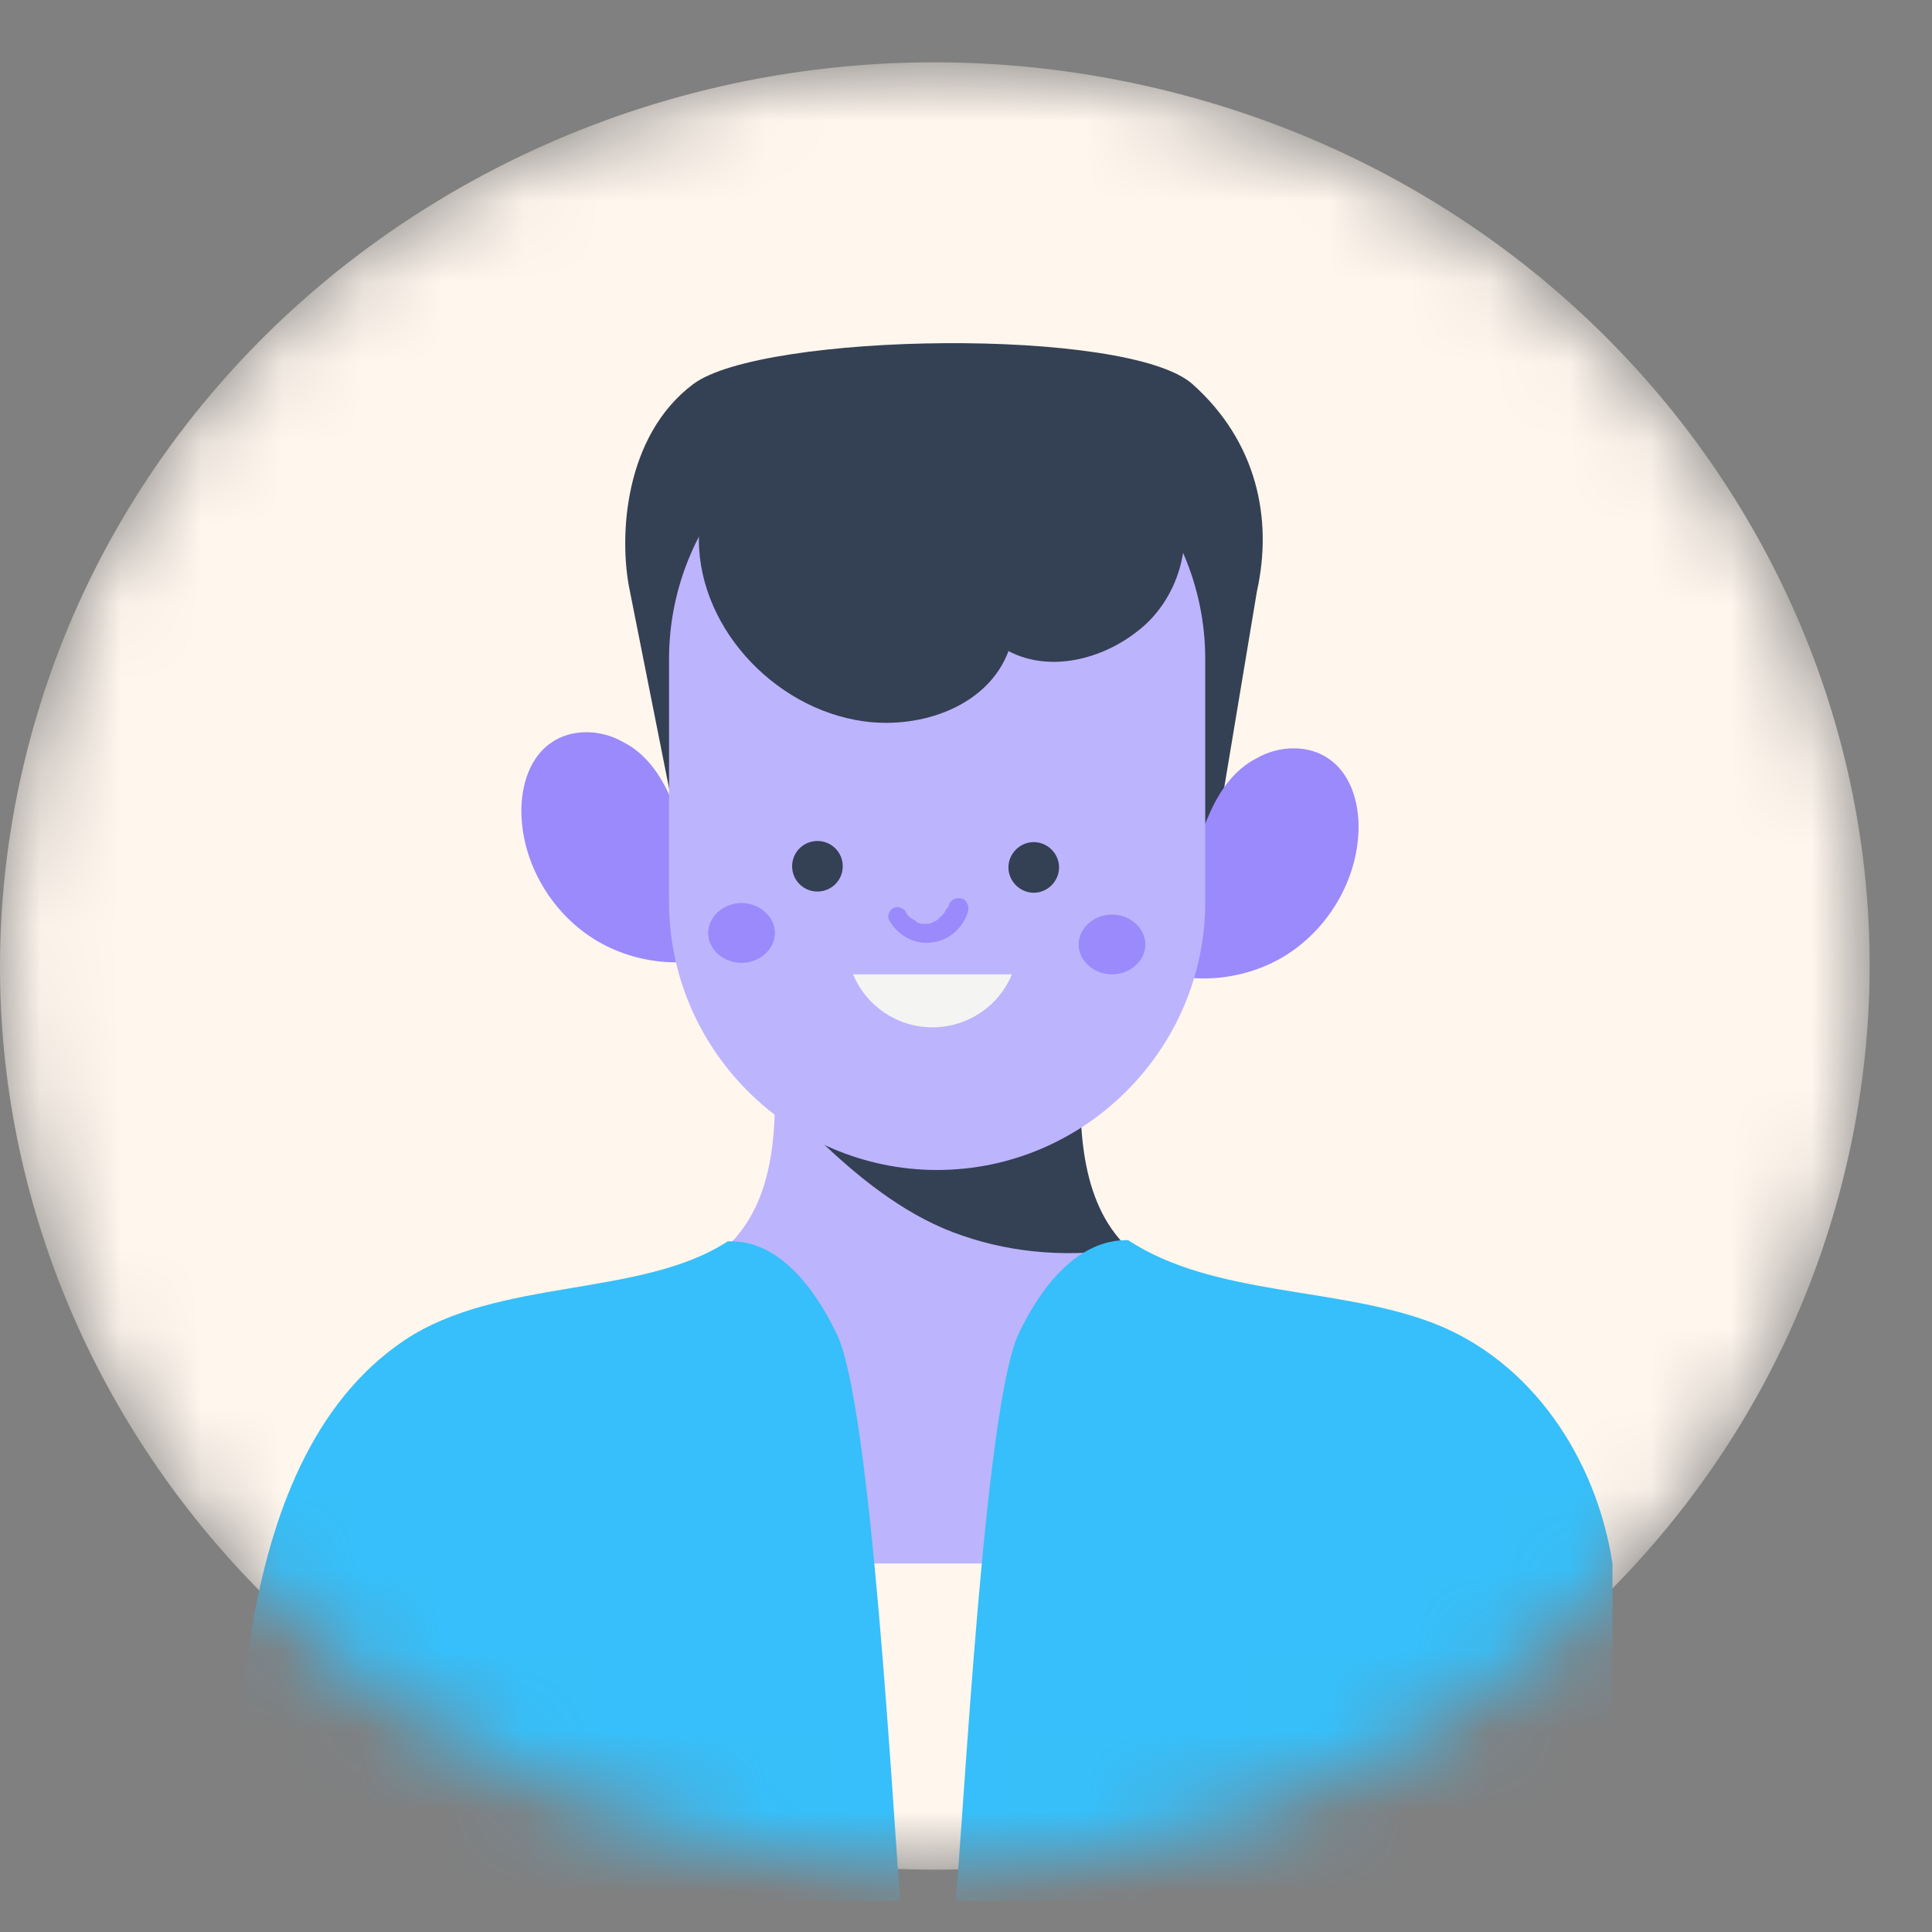 <svg width="24" height="24" viewBox="0 0 24 24" fill="none" xmlns="http://www.w3.org/2000/svg">
<rect x="0" y="0" width="24" height="24" fill="#808080" stroke="none"/>
<mask id="mask0_544_24659" style="mask-type:alpha" maskUnits="userSpaceOnUse" x="0" y="0" width="24" height="24">
<path d="M22.912 14.579C24.386 8.547 20.522 2.502 14.281 1.077C8.04 -0.347 1.787 3.388 0.313 9.421C-1.16 15.453 2.704 21.498 8.945 22.923C15.185 24.347 21.439 20.612 22.912 14.579Z" fill="#FFF6ED"/>
</mask>
<g mask="url(#mask0_544_24659)">
<path d="M22.912 14.579C24.386 8.547 20.522 2.502 14.281 1.077C8.04 -0.347 1.787 3.388 0.313 9.421C-1.16 15.453 2.704 21.498 8.945 22.923C15.185 24.347 21.439 20.612 22.912 14.579Z" fill="#FFF6ED"/>
<path d="M8.339 9.932L7.825 7.345C7.682 6.673 7.753 5.415 8.611 4.772C9.468 4.129 14.013 4.058 14.814 4.772C15.614 5.487 15.814 6.445 15.614 7.345L14.971 11.204L8.339 9.932Z" fill="#344054"/>
<path d="M8.339 9.932C8.211 9.632 8.025 9.36 7.739 9.217C7.467 9.06 7.096 9.046 6.839 9.232C6.553 9.432 6.453 9.832 6.481 10.189C6.524 10.79 6.881 11.361 7.396 11.676C7.911 11.99 8.582 12.047 9.14 11.804" fill="#9B8AFB"/>
<path d="M15.014 10.132C15.143 9.832 15.329 9.56 15.615 9.417C15.886 9.26 16.258 9.246 16.515 9.432C16.801 9.632 16.901 10.032 16.872 10.389C16.829 10.99 16.472 11.561 15.958 11.876C15.443 12.19 14.771 12.247 14.214 12.004" fill="#9B8AFB"/>
<path d="M19.974 19.422C19.616 18.293 18.973 17.121 17.916 16.592C17.287 16.278 16.586 16.178 15.886 16.107C15.214 16.035 14.485 15.964 13.999 15.492C13.385 14.906 13.385 13.934 13.413 13.091H9.611C9.654 13.948 9.654 14.906 9.025 15.492C8.539 15.949 7.811 16.035 7.139 16.107C6.438 16.178 6.048 16.278 5.419 16.592C4.376 17.121 3.733 18.293 3.361 19.422H19.974Z" fill="#BDB4FE"/>
<path d="M9.626 13.605C9.826 13.82 10.04 14.034 10.255 14.234C10.741 14.691 11.312 15.135 11.955 15.349C12.613 15.578 13.328 15.62 14.014 15.506C13.399 14.92 13.399 13.948 13.428 13.105H9.611C9.626 13.262 9.626 13.434 9.626 13.605Z" fill="#344054"/>
<path d="M11.641 14.534C9.812 14.534 8.311 13.034 8.311 11.204V8.188C8.311 6.359 9.812 4.858 11.641 4.858C13.471 4.858 14.972 6.359 14.972 8.188V11.204C14.972 13.034 13.471 14.534 11.641 14.534Z" fill="#BDB4FE"/>
<path d="M10.598 12.104C10.755 12.49 11.141 12.762 11.584 12.762C12.027 12.762 12.413 12.49 12.57 12.104H10.598Z" fill="#F4F4F2"/>
<path d="M10.154 11.075C10.328 11.075 10.469 10.935 10.469 10.761C10.469 10.587 10.328 10.447 10.154 10.447C9.981 10.447 9.84 10.587 9.84 10.761C9.84 10.935 9.981 11.075 10.154 11.075Z" fill="#344054"/>
<path d="M13.156 10.775C13.156 10.947 13.013 11.09 12.842 11.09C12.67 11.09 12.527 10.947 12.527 10.775C12.527 10.604 12.67 10.461 12.842 10.461C13.013 10.461 13.156 10.604 13.156 10.775Z" fill="#344054"/>
<path d="M11.055 11.447C11.169 11.633 11.384 11.747 11.598 11.704C11.798 11.676 11.97 11.518 12.027 11.318C12.041 11.261 12.012 11.175 11.941 11.161C11.87 11.147 11.812 11.175 11.784 11.247C11.784 11.261 11.784 11.261 11.77 11.275C11.755 11.304 11.77 11.29 11.77 11.275C11.755 11.29 11.755 11.304 11.741 11.318C11.741 11.333 11.727 11.333 11.727 11.347C11.727 11.361 11.741 11.333 11.727 11.347C11.712 11.361 11.698 11.376 11.684 11.39C11.684 11.39 11.655 11.404 11.669 11.404C11.684 11.39 11.655 11.418 11.655 11.418C11.641 11.433 11.627 11.433 11.612 11.447C11.598 11.461 11.627 11.447 11.612 11.447C11.598 11.447 11.598 11.447 11.584 11.461C11.569 11.461 11.555 11.476 11.527 11.476C11.541 11.476 11.541 11.476 11.527 11.476C11.512 11.476 11.498 11.476 11.498 11.476C11.484 11.476 11.484 11.476 11.469 11.476C11.441 11.476 11.498 11.476 11.455 11.476C11.441 11.476 11.412 11.461 11.398 11.461C11.398 11.461 11.384 11.461 11.384 11.447C11.369 11.433 11.355 11.433 11.341 11.418C11.326 11.418 11.326 11.404 11.312 11.404C11.298 11.39 11.284 11.376 11.269 11.361C11.255 11.347 11.284 11.376 11.269 11.361C11.269 11.347 11.255 11.347 11.255 11.333C11.226 11.275 11.141 11.247 11.084 11.29C11.041 11.318 11.012 11.39 11.055 11.447Z" fill="#9B8AFB"/>
<path d="M9.626 11.59C9.626 11.79 9.44 11.961 9.211 11.961C8.983 11.961 8.797 11.79 8.797 11.59C8.797 11.39 8.983 11.218 9.211 11.218C9.44 11.218 9.626 11.39 9.626 11.59Z" fill="#9B8AFB"/>
<path d="M14.228 11.733C14.228 11.933 14.042 12.104 13.813 12.104C13.585 12.104 13.399 11.933 13.399 11.733C13.399 11.533 13.585 11.361 13.813 11.361C14.042 11.361 14.228 11.533 14.228 11.733Z" fill="#9B8AFB"/>
<path d="M11.184 23.613C11.098 22.627 10.826 17.464 10.397 16.578C10.126 16.006 9.668 15.392 9.039 15.421C7.967 16.121 6.193 15.871 5.031 16.645C2.709 18.194 3.017 22.326 2.817 23.613H11.184Z" fill="#36BFFA"/>
<path d="M20.031 19.422C19.831 18.122 19.03 16.907 17.801 16.435C16.601 15.978 15.085 16.107 14.014 15.406C13.385 15.392 12.927 15.992 12.656 16.564C12.227 17.464 11.97 22.627 11.87 23.613H20.031V19.422Z" fill="#36BFFA"/>
<path d="M8.684 6.602C8.626 7.745 9.598 8.803 10.727 8.96C11.442 9.06 12.271 8.774 12.528 8.088C13.043 8.36 13.7 8.188 14.143 7.831C14.601 7.474 14.815 6.83 14.672 6.273C14.515 5.673 13.943 5.244 13.372 5.001C12.771 4.744 12.114 4.687 11.471 4.644C10.828 4.601 10.156 4.587 9.555 4.829C8.984 5.058 8.726 5.987 8.684 6.602Z" fill="#344054"/>
</g>
</svg>
